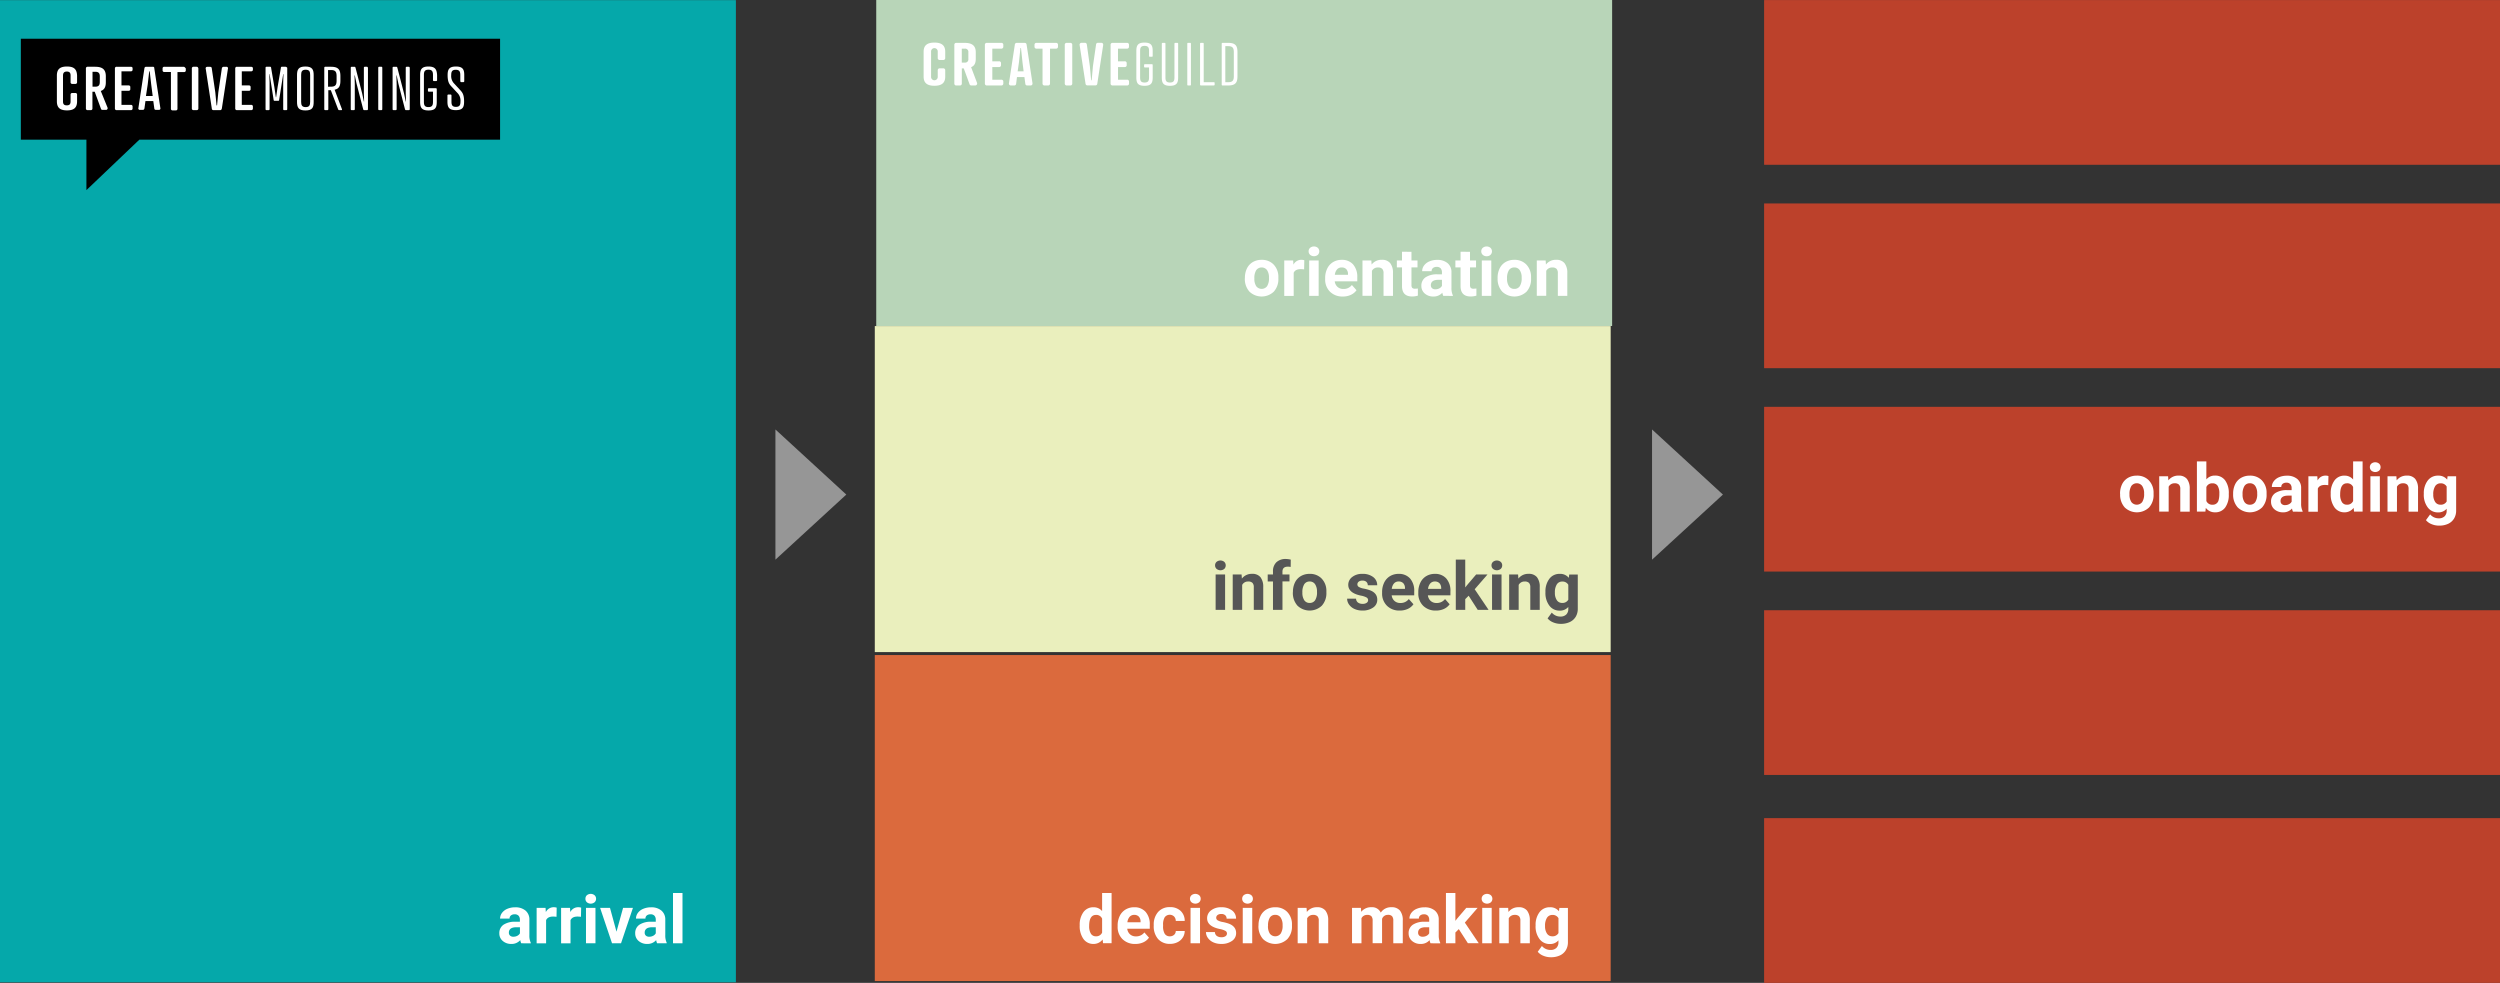 <svg id="overview" xmlns="http://www.w3.org/2000/svg" width="1089.375" height="428.281" viewBox="0 0 1089.375 428.281">
  <rect x="0" y="0" width="1089.375" height="428.281" fill="#333333" stroke="none"/>
  <g id="Layer_9" data-name="Layer 9">
    <rect id="Rectangle_145" data-name="Rectangle 145" width="320.663" height="142.056" transform="translate(381.82)" fill="#b8d5b8"/>
    <rect id="Rectangle_146" data-name="Rectangle 146" width="320.663" height="142.056" transform="translate(381.191 142.088)" fill="#eaefbd"/>
    <rect id="Rectangle_147" data-name="Rectangle 147" width="320.663" height="142.056" transform="translate(381.191 285.441)" fill="#db6a3d"/>
    <rect id="Rectangle_148" data-name="Rectangle 148" width="320.663" height="427.951" transform="translate(0 0.071)" fill="#05a8aa"/>
    <path id="Path_2649" data-name="Path 2649" d="M551.89,316.924,521,288.55v56.741Z" transform="translate(-183.112 -101.414)" fill="#969696"/>
    <path id="Path_2650" data-name="Path 2650" d="M1140.89,316.924,1110,288.55v56.741Z" transform="translate(-390.123 -101.414)" fill="#969696"/>
    <g id="Layer_10" data-name="Layer 10" transform="translate(9.08 16.888)">
      <path id="Path_2651" data-name="Path 2651" d="M14,26.04V70H42.575V91.99L65.656,70H222.829V26.04Z" transform="translate(-14 -26.04)"/>
      <path id="Path_2652" data-name="Path 2652" d="M42.617,44.69c-3.184,0-4.4,1.3-4.4,3.956V59.853c0,2.64,1.213,3.956,4.4,3.956s4.4-1.3,4.4-3.956V57a.694.694,0,0,0-.765-.772h-1.3a.694.694,0,0,0-.765.772v2.854c0,1.1-.331,1.758-1.654,1.758s-1.647-.649-1.647-1.758V48.646c0-1.1.441-1.758,1.647-1.758,1.3,0,1.654.649,1.654,1.758V51.5a.694.694,0,0,0,.765.772h1.3a.694.694,0,0,0,.765-.772V48.646C46.91,46.007,45.814,44.69,42.617,44.69Z" transform="translate(-22.512 -32.595)" fill="#fff"/>
      <path id="Path_2653" data-name="Path 2653" d="M64.2,55.4c1.654-.545,2.2-1.868,2.2-3.846V49.034c0-2.75-1.206-4.177-4.618-4.177H58.489a.694.694,0,0,0-.772.739V62.991a.694.694,0,0,0,.772.765h1.3a.694.694,0,0,0,.772-.765V55.733h.992l2.743,7.478c.11.331.331.441.772.441h1.427a.726.726,0,0,0,.649-.992Zm-.435-3.846c0,1.213-.441,1.978-1.874,1.978H60.6V47.05h1.3c1.433,0,1.874.772,1.874,1.985Z" transform="translate(-29.364 -32.652)" fill="#fff"/>
      <path id="Path_2654" data-name="Path 2654" d="M84.134,44.858H77.979a.694.694,0,0,0-.772.739V62.991a.694.694,0,0,0,.772.765h6.155a.694.694,0,0,0,.772-.765v-.772a.694.694,0,0,0-.772-.765H80.068V55.325h3.081a.694.694,0,0,0,.765-.772v-.8a.687.687,0,0,0-.765-.765H80.068V46.836h4.066a.694.694,0,0,0,.772-.772v-.772a.837.837,0,0,0-.772-.435Z" transform="translate(-36.214 -32.652)" fill="#fff"/>
      <path id="Path_2655" data-name="Path 2655" d="M99.222,44.856H96.368a.726.726,0,0,0-.772.649l-2.62,17.264a.649.649,0,0,0,.649.882h1.213c.435,0,.649-.22.765-.649l.441-3.191h3.418L99.9,63c0,.441.331.649.772.649h1.206a.649.649,0,0,0,.649-.882L99.89,45.511a.577.577,0,0,0-.668-.655ZM96.258,57.6l.772-5.052.649-5.714h.22l.649,5.714L99.2,57.6Z" transform="translate(-41.742 -32.65)" fill="#fff"/>
      <path id="Path_2656" data-name="Path 2656" d="M118.363,44.858h-8.353a.694.694,0,0,0-.772.739v.772a.694.694,0,0,0,.772.765h2.86V63.107a.687.687,0,0,0,.752.759h1.3a.687.687,0,0,0,.8-.759V47.16h2.86a.694.694,0,0,0,.772-.765v-.8C119.024,45.182,118.81,44.858,118.363,44.858Z" transform="translate(-47.471 -32.652)" fill="#fff"/>
      <path id="Path_2657" data-name="Path 2657" d="M130.986,44.856h-1.3a.694.694,0,0,0-.791.739V62.989a.694.694,0,0,0,.772.765h1.3a.694.694,0,0,0,.772-.765V45.6C131.648,45.18,131.427,44.856,130.986,44.856Z" transform="translate(-54.381 -32.651)" fill="#fff"/>
      <path id="Path_2658" data-name="Path 2658" d="M147.219,44.859h-1.206a.8.8,0,0,0-.772.649L143.7,55.975l-.551,5.714h-.221l-.551-5.714-1.537-10.441c0-.441-.331-.649-.765-.649h-1.213a.649.649,0,0,0-.649.876l2.64,17.258a.694.694,0,0,0,.759.739h2.854c.441,0,.649-.214.772-.765l2.64-17.258a.649.649,0,0,0-.662-.876Z" transform="translate(-57.643 -32.653)" fill="#fff"/>
      <path id="Path_2659" data-name="Path 2659" d="M164.974,44.858h-6.155a.694.694,0,0,0-.772.739V62.991a.694.694,0,0,0,.772.765h6.155a.694.694,0,0,0,.772-.765v-.772a.694.694,0,0,0-.772-.765h-4.066V55.325h3.074a.694.694,0,0,0,.772-.772v-.8a.694.694,0,0,0-.772-.765h-3.074V46.836h4.066a.694.694,0,0,0,.772-.772v-.772a1.025,1.025,0,0,0-.772-.435Z" transform="translate(-64.626 -32.652)" fill="#fff"/>
      <path id="Path_2660" data-name="Path 2660" d="M187.083,44.858h-1.537a.4.4,0,0,0-.441.435l-1.433,8.431-.649,4.4h-.11l-.649-4.4-1.427-8.431a.4.4,0,0,0-.441-.435H178.86a.4.4,0,0,0-.441.435V63.322a.4.4,0,0,0,.441.435h.876a.4.4,0,0,0,.441-.435V51.778l-.11-3.736h.11l1.758,11.213a.4.4,0,0,0,.441.435h1.537c.331,0,.441-.11.441-.435l1.758-11.213h.11l-.11,3.736V63.322a.4.4,0,0,0,.441.435h.882a.4.4,0,0,0,.435-.435V45.293C187.524,44.949,187.414,44.858,187.083,44.858Z" transform="translate(-71.786 -32.653)" fill="#fff"/>
      <path id="Path_2661" data-name="Path 2661" d="M203.2,44.69c-3.081,0-3.632,1.427-3.632,3.736V60.1c0,2.309.551,3.736,3.632,3.736s3.625-1.3,3.625-3.736V48.426C206.827,46.117,206.276,44.69,203.2,44.69Zm2.088,15.383c0,1.433-.331,2.309-1.946,2.309s-1.978-.876-1.978-2.309V48.4c0-1.433.324-2.309,1.978-2.309s1.946.876,1.946,2.309Z" transform="translate(-79.221 -32.595)" fill="#fff"/>
      <path id="Path_2662" data-name="Path 2662" d="M222.386,54.859c2.088-.441,2.523-1.868,2.523-4.066V49.035c0-2.64-.649-4.177-4.066-4.177h-2.529a.4.4,0,0,0-.435.435V63.323a.4.4,0,0,0,.435.435h.882a.4.4,0,0,0,.441-.435V55.08h1.1l3.191,8.353c.11.221.22.324.441.324h.986c.22,0,.331-.214.22-.435Zm-2.86-1.3V46.286h1.3c2.088,0,2.419.986,2.419,2.75v1.751c0,1.758-.331,2.743-2.419,2.743Z" transform="translate(-85.655 -32.653)" fill="#fff"/>
      <path id="Path_2663" data-name="Path 2663" d="M242.705,44.858h-.882a.4.4,0,0,0-.441.435h0V56.286l.11,3.736h-.11l-.765-3.625-2.86-11.1c-.11-.331-.22-.435-.441-.435H236.11a.4.4,0,0,0-.441.435V63.322a.4.4,0,0,0,.441.435h.882a.4.4,0,0,0,.435-.435V52.33l-.11-3.736h.11l.772,3.625,2.873,11.1c.11.331.214.435.435.435h1.213a.4.4,0,0,0,.441-.435V45.293C243.017,44.949,242.926,44.858,242.705,44.858Z" transform="translate(-91.907 -32.653)" fill="#fff"/>
      <path id="Path_2664" data-name="Path 2664" d="M255.462,44.858h-.882a.4.4,0,0,0-.441.435V63.322a.4.4,0,0,0,.441.435h.882a.4.4,0,0,0,.441-.435V45.293a.4.4,0,0,0-.441-.435Z" transform="translate(-98.399 -32.653)" fill="#fff"/>
      <path id="Path_2665" data-name="Path 2665" d="M270.718,44.858h-.772a.4.4,0,0,0-.435.435V56.286l.11,3.736h-.11L268.74,56.4l-2.873-11.1c-.11-.331-.214-.435-.435-.435H264.22a.4.4,0,0,0-.441.435V63.322a.4.4,0,0,0,.441.435h.882a.4.4,0,0,0,.441-.435V52.33l-.11-3.736h.11l.765,3.625,2.86,11.1c.11.331.22.435.441.435h1.206a.4.4,0,0,0,.441-.435V45.293C271.159,44.949,271.055,44.858,270.718,44.858Z" transform="translate(-101.787 -32.653)" fill="#fff"/>
      <path id="Path_2666" data-name="Path 2666" d="M285.905,44.69c-3.081,0-3.625,1.427-3.625,3.736V60.1c0,2.309.545,3.736,3.625,3.736s3.625-1.3,3.625-3.736V54.58a.4.4,0,0,0-.441-.441h-2.964a.4.4,0,0,0-.441.441v.649a.4.4,0,0,0,.441.435h1.758v4.4c0,1.433-.331,2.309-1.978,2.309s-1.978-.876-1.978-2.309V48.387c0-1.433.331-2.309,1.978-2.309s1.978.876,1.978,2.309v2.2a.4.4,0,0,0,.441.441h.908a.4.4,0,0,0,.441-.441v-2.16C289.531,46.117,288.979,44.69,285.905,44.69Z" transform="translate(-108.29 -32.595)" fill="#fff"/>
      <path id="Path_2667" data-name="Path 2667" d="M306.641,51.5h.882a.4.4,0,0,0,.435-.435v-2.64c0-2.309-.545-3.736-3.625-3.736s-3.625,1.427-3.625,3.736c0,2.854.649,3.846,1.537,4.832l2.64,2.86a4.733,4.733,0,0,1,1.427,3.846c0,1.433-.331,2.309-1.978,2.309s-1.946-.876-1.946-2.309V57.33a.4.4,0,0,0-.441-.441h-.876a.4.4,0,0,0-.441.441v2.633c0,2.309.551,3.736,3.625,3.736s3.632-1.3,3.632-3.736c0-2.854-.649-3.846-1.544-4.832l-2.633-2.86a4.718,4.718,0,0,1-1.433-3.846c0-1.433.331-2.309,1.978-2.309s1.978.876,1.978,2.309v2.64C306.31,51.376,306.42,51.5,306.641,51.5Z" transform="translate(-114.739 -32.595)" fill="#fff"/>
      <path id="Path_2668" data-name="Path 2668" d="M629.99,35.3a.824.824,0,0,1-.9.9H627.63a.824.824,0,0,1-.9-.9V32.586a1.454,1.454,0,1,0-2.9,0V43.455a1.455,1.455,0,1,0,2.9,0V40.712a.8.8,0,0,1,.9-.869H629.1a.8.8,0,0,1,.895.869v2.743c0,2.672-1.485,3.976-4.715,3.976s-4.7-1.3-4.7-3.976V32.586c0-2.665,1.459-3.976,4.7-3.976s4.715,1.3,4.715,3.976Z" transform="translate(-227.19 -26.943)" fill="#fff"/>
      <path id="Path_2669" data-name="Path 2669" d="M648.527,39.4l2.536,6.719a.863.863,0,0,1-.8,1.252H648.7a.824.824,0,0,1-.869-.584l-2.516-6.874h-.843v6.563a.817.817,0,0,1-.895.895h-1.466a.817.817,0,0,1-.895-.895V29.683a.8.8,0,0,1,.895-.876h3.645c3.308,0,4.793,1.336,4.793,4.079V35.8C650.55,37.627,649.96,38.833,648.527,39.4Zm-2.769-2a1.4,1.4,0,0,0,1.563-1.6V32.886a1.394,1.394,0,0,0-1.563-1.563h-1.3V37.4Z" transform="translate(-234.442 -27.011)" fill="#fff"/>
      <path id="Path_2670" data-name="Path 2670" d="M668.865,28.807a.8.8,0,0,1,.9.876v.739a.824.824,0,0,1-.9.9h-3.891v5.513h2.893a.8.8,0,0,1,.9.869v.746a.824.824,0,0,1-.9.895h-2.892v5.513h3.891a.8.8,0,0,1,.9.869v.746a.817.817,0,0,1-.895.895h-6.232a.817.817,0,0,1-.9-.895V29.683a.8.8,0,0,1,.9-.876Z" transform="translate(-241.654 -27.011)" fill="#fff"/>
      <path id="Path_2671" data-name="Path 2671" d="M685.023,46.578l-.389-2.873h-3.243l-.357,2.873a.83.83,0,0,1-.9.791h-1.381a.824.824,0,0,1-.843-1.077l2.536-16.635a.837.837,0,0,1,.921-.85H684.7c.512,0,.824.233.9.85l2.536,16.635c.1.649-.208,1.077-.843,1.077H685.9a.8.8,0,0,1-.882-.791Zm-3.333-5.383h2.594l-.493-3.95-.649-6.207h-.233l-.649,6.207Z" transform="translate(-247.324 -27.011)" fill="#fff"/>
      <path id="Path_2672" data-name="Path 2672" d="M701.839,31.323v15.15a.817.817,0,0,1-.9.895h-1.466a.817.817,0,0,1-.895-.895V31.323h-2.594a.83.83,0,0,1-.9-.9v-.739a.8.8,0,0,1,.9-.876h8.431a.8.8,0,0,1,.9.876v.739a.83.83,0,0,1-.9.9Z" transform="translate(-253.375 -27.01)" fill="#fff"/>
      <path id="Path_2673" data-name="Path 2673" d="M718.674,46.473a.817.817,0,0,1-.9.895h-1.459a.824.824,0,0,1-.9-.895V29.682a.8.8,0,0,1,.9-.876h1.459a.8.8,0,0,1,.9.876Z" transform="translate(-260.521 -27.01)" fill="#fff"/>
      <path id="Path_2674" data-name="Path 2674" d="M728.533,29.565l1.3,9.307.564,6.226h.233l.564-6.226,1.343-9.307a.791.791,0,0,1,.869-.8h1.381c.649,0,.953.435.85,1.077L733.1,46.486c-.078.616-.389.843-.9.843h-3.333a.837.837,0,0,1-.921-.843L725.4,29.844a.837.837,0,0,1,.85-1.077h1.381a.817.817,0,0,1,.9.8Z" transform="translate(-264.018 -26.997)" fill="#fff"/>
      <path id="Path_2675" data-name="Path 2675" d="M753.316,28.807a.8.8,0,0,1,.895.876v.739a.824.824,0,0,1-.895.9h-3.891v5.513h2.9a.8.8,0,0,1,.895.869v.746a.817.817,0,0,1-.895.895h-2.88v5.513h3.891a.8.8,0,0,1,.9.869v.746a.817.817,0,0,1-.9.895H747.1a.817.817,0,0,1-.9-.895V29.683a.8.8,0,0,1,.9-.876Z" transform="translate(-271.342 -27.011)" fill="#fff"/>
      <path id="Path_2676" data-name="Path 2676" d="M770.238,38.02a.344.344,0,0,1,.389.389v5.37c0,2.335-.564,3.664-3.567,3.664s-3.56-1.342-3.56-3.664v-11.5c0-2.309.564-3.671,3.56-3.671s3.567,1.362,3.567,3.671v2.127a.344.344,0,0,1-.389.383h-.817a.337.337,0,0,1-.383-.383V32.281c0-1.414-.311-2.231-1.946-2.231s-1.946.817-1.946,2.231v11.5c0,1.407.3,2.231,1.946,2.231s1.946-.824,1.946-2.231V39.46h-1.77a.344.344,0,0,1-.389-.389v-.649a.344.344,0,0,1,.389-.389Z" transform="translate(-277.421 -26.943)" fill="#fff"/>
      <path id="Path_2677" data-name="Path 2677" d="M780.607,29.191a.344.344,0,0,1,.389-.383h.817a.337.337,0,0,1,.383.383V43.848c0,1.407.311,2.231,1.978,2.231s1.946-.824,1.946-2.231V29.191a.344.344,0,0,1,.389-.383h.837a.337.337,0,0,1,.383.383V43.848c0,2.335-.564,3.664-3.56,3.664s-3.567-1.33-3.567-3.664Z" transform="translate(-283.431 -27.012)" fill="#fff"/>
      <path id="Path_2678" data-name="Path 2678" d="M799.317,46.987a.337.337,0,0,1-.383.383h-.824a.337.337,0,0,1-.383-.383v-17.8a.337.337,0,0,1,.383-.383h.824a.337.337,0,0,1,.383.383Z" transform="translate(-289.45 -27.012)" fill="#fff"/>
      <path id="Path_2679" data-name="Path 2679" d="M807.9,45.936h4.384a.337.337,0,0,1,.383.383v.649a.337.337,0,0,1-.383.383h-5.59a.337.337,0,0,1-.383-.383V29.191a.337.337,0,0,1,.383-.383h.824a.337.337,0,0,1,.383.383Z" transform="translate(-292.465 -27.012)" fill="#fff"/>
      <path id="Path_2680" data-name="Path 2680" d="M821.241,47.369a.337.337,0,0,1-.383-.383v-17.8a.337.337,0,0,1,.383-.383h2.49c3.385,0,3.995,1.537,3.995,4.131V43.245c0,2.594-.61,4.125-3.995,4.125Zm2.49-1.433c2.049,0,2.406-.973,2.406-2.691V32.939c0-1.693-.357-2.7-2.406-2.7h-1.3V45.936Z" transform="translate(-297.579 -27.012)" fill="#fff"/>
    </g>
  </g>
  <g id="Layer_8" data-name="Layer 8" transform="translate(217.573 0.026)">
    <path id="Path_2681" data-name="Path 2681" d="M345.04,625.293a4.4,4.4,0,0,1-.415-1.381,4.974,4.974,0,0,1-3.891,1.667,5.467,5.467,0,0,1-3.755-1.3,4.228,4.228,0,0,1-1.492-3.307,4.358,4.358,0,0,1,1.822-3.762,8.915,8.915,0,0,1,5.247-1.3h1.894v-.882a2.555,2.555,0,0,0-.545-1.712,2.153,2.153,0,0,0-1.732-.648,2.471,2.471,0,0,0-1.634.5,1.712,1.712,0,0,0-.59,1.368h-4.131a4.125,4.125,0,0,1,.83-2.477,5.5,5.5,0,0,1,2.335-1.79,8.483,8.483,0,0,1,3.392-.648,6.751,6.751,0,0,1,4.54,1.433,5.006,5.006,0,0,1,1.673,4.027v6.68a7.381,7.381,0,0,0,.61,3.321v.24Zm-3.385-2.86a3.541,3.541,0,0,0,1.686-.409,2.672,2.672,0,0,0,1.135-1.09V618.3h-1.537q-3.094,0-3.288,2.14v.24a1.647,1.647,0,0,0,.545,1.3A2.115,2.115,0,0,0,341.655,622.433Z" transform="translate(-335.482 -214.283)" fill="#fff"/>
    <path id="Path_2682" data-name="Path 2682" d="M369.224,613.737a11.879,11.879,0,0,0-1.479-.11c-1.556,0-2.594.525-3.061,1.583v10.085H360.56V609.845h3.891l.117,1.835A3.813,3.813,0,0,1,368,609.56a4.3,4.3,0,0,1,1.3.188Z" transform="translate(-344.296 -214.263)" fill="#fff"/>
    <path id="Path_2683" data-name="Path 2683" d="M385.651,613.737a12.055,12.055,0,0,0-1.485-.11q-2.335,0-3.061,1.582v10.085H377V609.845h3.891l.11,1.835a3.82,3.82,0,0,1,3.437-2.121,4.355,4.355,0,0,1,1.3.188Z" transform="translate(-350.074 -214.263)" fill="#fff"/>
    <path id="Path_2684" data-name="Path 2684" d="M393.349,602.717a2.03,2.03,0,0,1,.616-1.524,2.659,2.659,0,0,1,3.372,0,1.991,1.991,0,0,1,.649,1.524,2.037,2.037,0,0,1-.649,1.537,2.646,2.646,0,0,1-3.346,0A2.01,2.01,0,0,1,393.349,602.717Zm4.371,19.4h-4.131V606.693h4.131Z" transform="translate(-355.82 -211.111)" fill="#fff"/>
    <path id="Path_2685" data-name="Path 2685" d="M410.35,620.377,413.217,610h4.3l-5.188,15.416H408.4L403.21,610h4.306Z" transform="translate(-359.286 -214.418)" fill="#fff"/>
    <path id="Path_2686" data-name="Path 2686" d="M436.333,625.293a4.584,4.584,0,0,1-.409-1.381,4.974,4.974,0,0,1-3.891,1.667,5.467,5.467,0,0,1-3.755-1.3,4.229,4.229,0,0,1-1.492-3.307,4.352,4.352,0,0,1,1.816-3.762,8.95,8.95,0,0,1,5.253-1.3h1.894v-.882a2.555,2.555,0,0,0-.545-1.712,2.166,2.166,0,0,0-1.732-.648,2.471,2.471,0,0,0-1.634.5,1.693,1.693,0,0,0-.59,1.368h-4.118a4.118,4.118,0,0,1,.824-2.477,5.48,5.48,0,0,1,2.341-1.79,8.431,8.431,0,0,1,3.392-.648,6.738,6.738,0,0,1,4.54,1.433,5.007,5.007,0,0,1,1.667,3.995v6.68a7.367,7.367,0,0,0,.616,3.32v.24Zm-3.4-2.86a3.516,3.516,0,0,0,1.68-.409,2.692,2.692,0,0,0,1.141-1.09V618.3h-1.537q-3.094,0-3.295,2.14v.24a1.647,1.647,0,0,0,.545,1.3A2.1,2.1,0,0,0,432.929,622.433Z" transform="translate(-367.57 -214.282)" fill="#fff"/>
    <path id="Path_2687" data-name="Path 2687" d="M456.321,621.914H452.19V600h4.131Z" transform="translate(-376.5 -210.903)" fill="#fff"/>
    <path id="Path_2688" data-name="Path 2688" d="M836.436,182.431a9.144,9.144,0,0,1,.882-4.092,6.486,6.486,0,0,1,2.542-2.776,7.439,7.439,0,0,1,3.859-.986,7.017,7.017,0,0,1,5.091,1.907,7.691,7.691,0,0,1,2.205,5.188v1.057a8.081,8.081,0,0,1-1.978,5.694,7.685,7.685,0,0,1-10.636,0,8.232,8.232,0,0,1-1.991-5.837Zm4.118.292a5.837,5.837,0,0,0,.824,3.359,2.977,2.977,0,0,0,4.708,0,6.319,6.319,0,0,0,.837-3.671,5.713,5.713,0,0,0-.837-3.34,2.938,2.938,0,0,0-4.708,0A6.486,6.486,0,0,0,840.554,182.723Z" transform="translate(-511.539 -61.381)" fill="#fff"/>
    <path id="Path_2689" data-name="Path 2689" d="M871.544,178.736a11.876,11.876,0,0,0-1.479-.11c-1.563,0-2.594.525-3.068,1.582v10.085H862.88V174.845h3.891l.117,1.835a3.813,3.813,0,0,1,3.431-2.121,4.3,4.3,0,0,1,1.3.188Z" transform="translate(-520.843 -61.377)" fill="#fff"/>
    <path id="Path_2690" data-name="Path 2690" d="M879.25,167.717a2.01,2.01,0,0,1,.649-1.524,2.659,2.659,0,0,1,3.372,0,2.179,2.179,0,0,1,0,3.061,2.646,2.646,0,0,1-3.346,0,2.037,2.037,0,0,1-.675-1.537Zm4.378,19.4H879.5V171.693h4.131Z" transform="translate(-526.596 -58.225)" fill="#fff"/>
    <path id="Path_2691" data-name="Path 2691" d="M898.019,190.562a7.575,7.575,0,0,1-5.519-2.075,7.4,7.4,0,0,1-2.134-5.545v-.4a9.228,9.228,0,0,1,.9-4.151,6.6,6.6,0,0,1,2.542-2.821,7.134,7.134,0,0,1,3.755-.992,6.407,6.407,0,0,1,4.981,2,8.173,8.173,0,0,1,1.816,5.655v1.7h-9.819a3.807,3.807,0,0,0,1.206,2.426,3.658,3.658,0,0,0,2.542.908,4.429,4.429,0,0,0,3.716-1.725l2.023,2.27a6.147,6.147,0,0,1-2.5,2.043,8.191,8.191,0,0,1-3.509.713Zm-.467-12.666a2.594,2.594,0,0,0-1.991.83,4.255,4.255,0,0,0-.973,2.374h5.727v-.324a3.068,3.068,0,0,0-.739-2.127A2.678,2.678,0,0,0,897.552,177.9Z" transform="translate(-530.5 -61.38)" fill="#fff"/>
    <path id="Path_2692" data-name="Path 2692" d="M919.305,174.844l.123,1.783a5.383,5.383,0,0,1,4.436-2.069,4.462,4.462,0,0,1,3.645,1.44,6.741,6.741,0,0,1,1.226,4.3v9.962h-4.118V180.4a2.639,2.639,0,0,0-.571-1.9,2.536,2.536,0,0,0-1.894-.6,2.834,2.834,0,0,0-2.594,1.485v10.869H915.44V174.844Z" transform="translate(-539.315 -61.375)" fill="#fff"/>
    <path id="Path_2693" data-name="Path 2693" d="M944.909,169.163v3.781h2.633v3.022h-2.633v7.692a1.861,1.861,0,0,0,.324,1.226,1.653,1.653,0,0,0,1.258.37,6.68,6.68,0,0,0,1.206-.1v3.119a8.43,8.43,0,0,1-2.49.37c-2.886,0-4.365-1.459-4.417-4.371v-8.295h-2.25v-3.035h2.244V169.15Z" transform="translate(-547.434 -59.476)" fill="#fff"/>
    <path id="Path_2694" data-name="Path 2694" d="M964.56,190.293a4.4,4.4,0,0,1-.415-1.381,4.974,4.974,0,0,1-3.891,1.667,5.467,5.467,0,0,1-3.755-1.3,4.229,4.229,0,0,1-1.492-3.308,4.358,4.358,0,0,1,1.822-3.762,8.915,8.915,0,0,1,5.247-1.3h1.9v-.882a2.594,2.594,0,0,0-.551-1.712,2.153,2.153,0,0,0-1.732-.649,2.471,2.471,0,0,0-1.634.5,1.712,1.712,0,0,0-.59,1.368h-4.118a4.125,4.125,0,0,1,.83-2.477,5.5,5.5,0,0,1,2.335-1.79,8.483,8.483,0,0,1,3.392-.649,6.751,6.751,0,0,1,4.54,1.433,5.007,5.007,0,0,1,1.673,4.027v6.68a7.379,7.379,0,0,0,.609,3.321v.24Zm-3.411-2.86a3.541,3.541,0,0,0,1.686-.409,2.73,2.73,0,0,0,1.141-1.09V183.3h-1.544q-3.093,0-3.288,2.14v.24a1.647,1.647,0,0,0,.545,1.3,2.114,2.114,0,0,0,1.459.46Z" transform="translate(-553.22 -61.396)" fill="#fff"/>
    <path id="Path_2695" data-name="Path 2695" d="M984.239,169.163v3.781h2.633v3.022h-2.633v7.692a1.861,1.861,0,0,0,.324,1.226,1.654,1.654,0,0,0,1.258.37,6.681,6.681,0,0,0,1.206-.1v3.119a8.431,8.431,0,0,1-2.49.37q-4.326,0-4.417-4.371v-8.295h-2.25v-3.035h2.25V169.15Z" transform="translate(-561.257 -59.476)" fill="#fff"/>
    <path id="Path_2696" data-name="Path 2696" d="M995.25,167.717a2.03,2.03,0,0,1,.648-1.524,2.659,2.659,0,0,1,3.372,0,2.13,2.13,0,0,1,0,3.061,2.321,2.321,0,0,1-1.673.6,2.348,2.348,0,0,1-1.68-.6,2.03,2.03,0,0,1-.668-1.537Zm4.371,19.4H995.49V171.693h4.138Z" transform="translate(-567.365 -58.225)" fill="#fff"/>
    <path id="Path_2697" data-name="Path 2697" d="M1006.229,182.431a9.146,9.146,0,0,1,.889-4.092,6.394,6.394,0,0,1,2.542-2.776,7.419,7.419,0,0,1,3.852-.986,7.037,7.037,0,0,1,5.1,1.907,7.685,7.685,0,0,1,2.2,5.188v1.057a8.055,8.055,0,0,1-1.946,5.694,7.685,7.685,0,0,1-10.636,0,8.232,8.232,0,0,1-1.991-5.837Zm4.118.292a5.759,5.759,0,0,0,.83,3.359,2.711,2.711,0,0,0,2.361,1.161,2.743,2.743,0,0,0,2.341-1.148,6.319,6.319,0,0,0,.837-3.671,5.714,5.714,0,0,0-.837-3.34,2.737,2.737,0,0,0-2.367-1.187,2.7,2.7,0,0,0-2.335,1.174,6.44,6.44,0,0,0-.83,3.651Z" transform="translate(-571.224 -61.381)" fill="#fff"/>
    <path id="Path_2698" data-name="Path 2698" d="M1036.419,174.844l.13,1.783a5.376,5.376,0,0,1,4.429-2.069,4.482,4.482,0,0,1,3.651,1.44,6.689,6.689,0,0,1,1.226,4.3v9.962h-4.118V180.4a2.672,2.672,0,0,0-.571-1.9,2.549,2.549,0,0,0-1.894-.6,2.854,2.854,0,0,0-2.594,1.485v10.87h-4.118V174.844Z" transform="translate(-580.479 -61.375)" fill="#fff"/>
    <path id="Path_2699" data-name="Path 2699" d="M816.4,378.717a2,2,0,0,1,.649-1.524,2.659,2.659,0,0,1,3.372,0,2.186,2.186,0,0,1,0,3.061,2.653,2.653,0,0,1-3.353,0,2.03,2.03,0,0,1-.668-1.537Zm4.371,19.4H816.64V382.693h4.131Z" transform="translate(-504.506 -132.383)" fill="#565656"/>
    <path id="Path_2700" data-name="Path 2700" d="M832.119,385.844l.13,1.783a5.383,5.383,0,0,1,4.436-2.069,4.462,4.462,0,0,1,3.645,1.44,6.741,6.741,0,0,1,1.226,4.3v9.962h-4.118V391.4a2.639,2.639,0,0,0-.571-1.9,2.536,2.536,0,0,0-1.894-.6,2.834,2.834,0,0,0-2.594,1.485v10.869H828.26V385.844Z" transform="translate(-508.675 -135.534)" fill="#565656"/>
    <path id="Path_2701" data-name="Path 2701" d="M854.066,397.761V385.367h-2.3v-3.035h2.3v-1.3a5.318,5.318,0,0,1,1.485-4.027,5.792,5.792,0,0,1,4.17-1.433,9.732,9.732,0,0,1,2.095.285l-.039,3.191a5.391,5.391,0,0,0-1.258-.123q-2.328,0-2.322,2.179v1.226h3.061v3.022H858.2v12.394Z" transform="translate(-516.938 -132.023)" fill="#565656"/>
    <path id="Path_2702" data-name="Path 2702" d="M868.7,393.431a9.237,9.237,0,0,1,.882-4.092,6.447,6.447,0,0,1,2.549-2.776,7.4,7.4,0,0,1,3.852-.986,7,7,0,0,1,5.091,1.907,7.659,7.659,0,0,1,2.205,5.188v1.057a8.055,8.055,0,0,1-1.978,5.694,7.685,7.685,0,0,1-10.636,0,8.232,8.232,0,0,1-1.991-5.837Zm4.118.292a5.76,5.76,0,0,0,.83,3.359,2.711,2.711,0,0,0,2.361,1.161,2.743,2.743,0,0,0,2.341-1.148,6.319,6.319,0,0,0,.837-3.671,5.712,5.712,0,0,0-.837-3.34,2.737,2.737,0,0,0-2.367-1.187,2.7,2.7,0,0,0-2.335,1.174,6.439,6.439,0,0,0-.83,3.651Z" transform="translate(-522.877 -135.54)" fill="#565656"/>
    <path id="Path_2703" data-name="Path 2703" d="M914.271,397.015a1.33,1.33,0,0,0-.752-1.187,8.382,8.382,0,0,0-2.4-.778q-5.5-1.148-5.5-4.676a4.222,4.222,0,0,1,1.706-3.424,6.868,6.868,0,0,1,4.449-1.375,7.393,7.393,0,0,1,4.7,1.381,4.365,4.365,0,0,1,1.764,3.593h-4.112a2,2,0,0,0-.571-1.459,2.406,2.406,0,0,0-1.783-.577,2.465,2.465,0,0,0-1.608.467,1.479,1.479,0,0,0-.571,1.2,1.3,1.3,0,0,0,.648,1.1,6.59,6.59,0,0,0,2.186.726,17.84,17.84,0,0,1,2.594.694q3.243,1.2,3.243,4.144a4.014,4.014,0,0,1-1.809,3.411,7.782,7.782,0,0,1-4.676,1.3,8.133,8.133,0,0,1-3.437-.687,5.766,5.766,0,0,1-2.361-1.9,4.378,4.378,0,0,1-.856-2.594h3.891a2.153,2.153,0,0,0,.817,1.68,3.242,3.242,0,0,0,2.023.584,2.977,2.977,0,0,0,1.783-.448A1.394,1.394,0,0,0,914.271,397.015Z" transform="translate(-535.688 -135.538)" fill="#565656"/>
    <path id="Path_2704" data-name="Path 2704" d="M936.279,401.562a7.575,7.575,0,0,1-5.519-2.075,7.4,7.4,0,0,1-2.134-5.545v-.4a9.228,9.228,0,0,1,.9-4.151,6.6,6.6,0,0,1,2.542-2.821,7.134,7.134,0,0,1,3.755-.992,6.407,6.407,0,0,1,4.981,2,8.063,8.063,0,0,1,1.816,5.655v1.7H932.8a3.807,3.807,0,0,0,1.206,2.425,3.658,3.658,0,0,0,2.542.908,4.43,4.43,0,0,0,3.716-1.725l2.023,2.27a6.147,6.147,0,0,1-2.5,2.043A8.192,8.192,0,0,1,936.279,401.562Zm-.467-12.666a2.594,2.594,0,0,0-1.991.83,4.255,4.255,0,0,0-.973,2.374h5.746v-.324a3.068,3.068,0,0,0-.739-2.127,2.679,2.679,0,0,0-2.043-.752Z" transform="translate(-543.947 -135.538)" fill="#565656"/>
    <path id="Path_2705" data-name="Path 2705" d="M960.6,401.562a7.588,7.588,0,0,1-5.519-2.075,7.4,7.4,0,0,1-2.127-5.545v-.4a9.314,9.314,0,0,1,.9-4.151,6.6,6.6,0,0,1,2.542-2.821,7.135,7.135,0,0,1,3.755-.992,6.408,6.408,0,0,1,4.981,2,8.032,8.032,0,0,1,1.816,5.655v1.7h-9.819a3.892,3.892,0,0,0,1.206,2.426,3.658,3.658,0,0,0,2.542.908,4.436,4.436,0,0,0,3.723-1.725l2,2.283a6.168,6.168,0,0,1-2.51,2.043A8.192,8.192,0,0,1,960.6,401.562Zm-.486-12.666a2.594,2.594,0,0,0-1.946.843,4.3,4.3,0,0,0-.973,2.374h5.727v-.324a3.068,3.068,0,0,0-.739-2.127A2.659,2.659,0,0,0,960.115,388.9Z" transform="translate(-552.498 -135.538)" fill="#565656"/>
    <path id="Path_2706" data-name="Path 2706" d="M983.737,391.734l-1.479,1.479v4.7H978.14V376h4.118v12.128l.8-1.025L987,382.485h4.948l-5.571,6.427,6.051,8.989H987.7Z" transform="translate(-561.352 -132.176)" fill="#565656"/>
    <path id="Path_2707" data-name="Path 2707" d="M1002.13,378.718a2.011,2.011,0,0,1,.649-1.524,2.653,2.653,0,0,1,3.366,0,1.991,1.991,0,0,1,.648,1.524,2.037,2.037,0,0,1-.649,1.537,2.646,2.646,0,0,1-3.346,0,2.036,2.036,0,0,1-.668-1.537Zm4.378,19.4h-4.138V382.693h4.138Z" transform="translate(-569.783 -132.384)" fill="#565656"/>
    <path id="Path_2708" data-name="Path 2708" d="M1017.891,385.844l.13,1.784a5.37,5.37,0,0,1,4.429-2.069A4.482,4.482,0,0,1,1026.1,387a6.688,6.688,0,0,1,1.226,4.3v9.961h-4.118V391.4a2.672,2.672,0,0,0-.571-1.9,2.556,2.556,0,0,0-1.9-.6,2.847,2.847,0,0,0-2.594,1.485v10.869H1014V385.844Z" transform="translate(-573.956 -135.534)" fill="#565656"/>
    <path id="Path_2709" data-name="Path 2709" d="M1038.37,393.456a9.022,9.022,0,0,1,1.693-5.714,5.454,5.454,0,0,1,4.54-2.166,4.793,4.793,0,0,1,3.95,1.738l.169-1.453h3.735v14.916a6.628,6.628,0,0,1-.921,3.522,5.954,5.954,0,0,1-2.594,2.283,9.138,9.138,0,0,1-3.891.778,8.43,8.43,0,0,1-3.307-.649,5.915,5.915,0,0,1-2.439-1.745l1.829-2.51a4.825,4.825,0,0,0,3.729,1.725,3.541,3.541,0,0,0,2.555-.876,3.307,3.307,0,0,0,.908-2.49v-.824a4.747,4.747,0,0,1-3.749,1.608,5.454,5.454,0,0,1-4.494-2.173,9.04,9.04,0,0,1-1.719-5.766Zm4.118.3a5.669,5.669,0,0,0,.843,3.295,2.685,2.685,0,0,0,2.309,1.187,2.847,2.847,0,0,0,2.692-1.414v-6.485a2.86,2.86,0,0,0-2.666-1.414,2.7,2.7,0,0,0-2.328,1.213A6.355,6.355,0,0,0,1042.489,393.761Z" transform="translate(-582.515 -135.539)" fill="#565656"/>
    <path id="Path_2710" data-name="Path 2710" d="M725.45,614.093a9.269,9.269,0,0,1,1.615-5.74,5.26,5.26,0,0,1,4.43-2.14,4.715,4.715,0,0,1,3.716,1.68V600h4.131v21.888h-3.716l-.2-1.634a4.858,4.858,0,0,1-3.963,1.946,5.227,5.227,0,0,1-4.365-2.14A9.609,9.609,0,0,1,725.45,614.093Zm4.118.3a6.134,6.134,0,0,0,.752,3.327,2.464,2.464,0,0,0,2.2,1.154,2.756,2.756,0,0,0,2.691-1.608v-6.1a2.717,2.717,0,0,0-2.665-1.615Q729.568,609.559,729.568,614.4Z" transform="translate(-472.541 -210.903)" fill="#fff"/>
    <path id="Path_2711" data-name="Path 2711" d="M758.588,625.562a7.594,7.594,0,0,1-5.526-2.075,7.4,7.4,0,0,1-2.127-5.545v-.4a9.314,9.314,0,0,1,.9-4.151,6.609,6.609,0,0,1,2.549-2.821,7.135,7.135,0,0,1,3.749-.992,6.388,6.388,0,0,1,4.981,2,8.144,8.144,0,0,1,1.822,5.655v1.7h-9.819a3.833,3.833,0,0,0,1.2,2.426,3.671,3.671,0,0,0,2.549.908,4.436,4.436,0,0,0,3.716-1.725l2.017,2.283a6.124,6.124,0,0,1-2.51,2.043A8.14,8.14,0,0,1,758.588,625.562Zm-.48-12.666a2.594,2.594,0,0,0-1.946.843,4.254,4.254,0,0,0-.979,2.374h5.733v-.324a3.041,3.041,0,0,0-.746-2.127,2.659,2.659,0,0,0-2.062-.765Z" transform="translate(-481.495 -214.266)" fill="#fff"/>
    <path id="Path_2712" data-name="Path 2712" d="M782.195,622.21a2.7,2.7,0,0,0,1.848-.649,2.192,2.192,0,0,0,.746-1.667h3.891a5.19,5.19,0,0,1-.856,2.867,5.637,5.637,0,0,1-2.3,2.023,7.193,7.193,0,0,1-3.243.72,6.712,6.712,0,0,1-5.188-2.1,8.369,8.369,0,0,1-1.907-5.837v-.272a8.23,8.23,0,0,1,1.894-5.688,6.622,6.622,0,0,1,5.188-2.121,6.486,6.486,0,0,1,4.637,1.647,5.838,5.838,0,0,1,1.777,4.378h-3.891a2.808,2.808,0,0,0-.746-1.946,2.75,2.75,0,0,0-4.053.3,6.1,6.1,0,0,0-.733,3.4v.428a6.164,6.164,0,0,0,.726,3.424A2.51,2.51,0,0,0,782.195,622.21Z" transform="translate(-490.017 -214.234)" fill="#fff"/>
    <path id="Path_2713" data-name="Path 2713" d="M799.54,602.718a2.01,2.01,0,0,1,.649-1.524,2.652,2.652,0,0,1,3.366,0,1.991,1.991,0,0,1,.649,1.524,2.036,2.036,0,0,1-.649,1.537,2.646,2.646,0,0,1-3.346,0,2.037,2.037,0,0,1-.668-1.537Zm4.378,19.4h-4.131V606.693h4.131Z" transform="translate(-498.581 -211.111)" fill="#fff"/>
    <path id="Path_2714" data-name="Path 2714" d="M819.431,621.015a1.3,1.3,0,0,0-.746-1.187,8.381,8.381,0,0,0-2.4-.778q-5.506-1.148-5.5-4.676a4.235,4.235,0,0,1,1.7-3.424,6.887,6.887,0,0,1,4.455-1.375,7.393,7.393,0,0,1,4.7,1.381,4.358,4.358,0,0,1,1.758,3.593h-4.118a1.946,1.946,0,0,0-.571-1.459,2.381,2.381,0,0,0-1.777-.577,2.5,2.5,0,0,0-1.615.467,1.5,1.5,0,0,0-.571,1.2,1.3,1.3,0,0,0,.649,1.1,6.643,6.643,0,0,0,2.192.726,18.09,18.09,0,0,1,2.594.694q3.243,1.193,3.243,4.144a4.015,4.015,0,0,1-1.809,3.411,7.822,7.822,0,0,1-4.676,1.3,8.184,8.184,0,0,1-3.444-.687,5.784,5.784,0,0,1-2.354-1.9,4.377,4.377,0,0,1-.856-2.594h3.891a2.146,2.146,0,0,0,.811,1.68,3.243,3.243,0,0,0,2.023.584,2.983,2.983,0,0,0,1.79-.448A1.4,1.4,0,0,0,819.431,621.015Z" transform="translate(-502.356 -214.265)" fill="#fff"/>
    <path id="Path_2715" data-name="Path 2715" d="M834.61,602.718a2.01,2.01,0,0,1,.649-1.524,2.652,2.652,0,0,1,3.366,0,1.991,1.991,0,0,1,.649,1.524,2.036,2.036,0,0,1-.649,1.537,2.646,2.646,0,0,1-3.346,0,2.037,2.037,0,0,1-.668-1.537Zm4.378,19.4h-4.125V606.693H839Z" transform="translate(-510.906 -211.111)" fill="#fff"/>
    <path id="Path_2716" data-name="Path 2716" d="M845.582,617.431a9.145,9.145,0,0,1,.882-4.092,6.433,6.433,0,0,1,2.542-2.776,7.432,7.432,0,0,1,3.852-.986,7.036,7.036,0,0,1,5.1,1.907,7.659,7.659,0,0,1,2.2,5.188v1.057a8.055,8.055,0,0,1-1.985,5.694,7.685,7.685,0,0,1-10.636,0,8.249,8.249,0,0,1-1.984-5.837Zm4.118.292a5.759,5.759,0,0,0,.824,3.359,2.97,2.97,0,0,0,4.7,0,6.215,6.215,0,0,0,.843-3.671,5.662,5.662,0,0,0-.843-3.34,2.73,2.73,0,0,0-2.367-1.187,2.7,2.7,0,0,0-2.335,1.174,6.543,6.543,0,0,0-.791,3.664Z" transform="translate(-514.752 -214.267)" fill="#fff"/>
    <path id="Path_2717" data-name="Path 2717" d="M875.772,609.844l.13,1.783a5.383,5.383,0,0,1,4.436-2.069,4.474,4.474,0,0,1,3.645,1.44,6.714,6.714,0,0,1,1.226,4.3v9.962H881.09V615.4a2.64,2.64,0,0,0-.571-1.9,2.536,2.536,0,0,0-1.894-.6,2.834,2.834,0,0,0-2.594,1.485v10.869H871.9V609.844Z" transform="translate(-524.013 -214.262)" fill="#fff"/>
    <path id="Path_2718" data-name="Path 2718" d="M912.292,609.843l.13,1.725a5.415,5.415,0,0,1,4.43-2.01,4.1,4.1,0,0,1,4.092,2.354,5.292,5.292,0,0,1,4.63-2.354,4.6,4.6,0,0,1,3.736,1.459,6.71,6.71,0,0,1,1.226,4.4v9.845H926.4V615.44a2.905,2.905,0,0,0-.519-1.946,2.263,2.263,0,0,0-1.809-.61,2.594,2.594,0,0,0-2.562,1.771v10.584H917.4v-9.786a2.892,2.892,0,0,0-.525-1.946,2.29,2.29,0,0,0-1.8-.6,2.672,2.672,0,0,0-2.536,1.453v10.9H908.42V609.843Z" transform="translate(-536.848 -214.261)" fill="#fff"/>
    <path id="Path_2719" data-name="Path 2719" d="M955.993,625.293a4.59,4.59,0,0,1-.409-1.381,4.974,4.974,0,0,1-3.891,1.667,5.468,5.468,0,0,1-3.755-1.3,4.228,4.228,0,0,1-1.492-3.307,4.351,4.351,0,0,1,1.816-3.762,8.951,8.951,0,0,1,5.253-1.3h1.894v-.882a2.556,2.556,0,0,0-.545-1.712,2.166,2.166,0,0,0-1.732-.648,2.471,2.471,0,0,0-1.634.5,1.692,1.692,0,0,0-.59,1.368H946.8a4.117,4.117,0,0,1,.824-2.477,5.48,5.48,0,0,1,2.341-1.79,8.433,8.433,0,0,1,3.392-.648,6.725,6.725,0,0,1,4.54,1.433,5.007,5.007,0,0,1,1.673,4.027v6.68a7.368,7.368,0,0,0,.649,3.32v.24Zm-3.4-2.86a3.515,3.515,0,0,0,1.68-.409,2.653,2.653,0,0,0,1.141-1.09V618.3h-1.537q-3.093,0-3.295,2.14v.24a1.647,1.647,0,0,0,.545,1.3A2.1,2.1,0,0,0,952.589,622.433Z" transform="translate(-550.211 -214.282)" fill="#fff"/>
    <path id="Path_2720" data-name="Path 2720" d="M977.123,615.734l-1.485,1.479v4.7H971.52V600h4.118v12.128l.8-1.025,3.95-4.631h4.942l-5.571,6.427,6.057,8.989h-4.728Z" transform="translate(-559.025 -210.903)" fill="#fff"/>
    <path id="Path_2721" data-name="Path 2721" d="M995.52,602.717a2,2,0,0,1,.649-1.524,2.659,2.659,0,0,1,3.372,0,2.13,2.13,0,0,1,0,3.061,2.652,2.652,0,0,1-3.353,0,2.03,2.03,0,0,1-.668-1.537Zm4.371,19.4H995.76V606.693h4.131Z" transform="translate(-567.46 -211.111)" fill="#fff"/>
    <path id="Path_2722" data-name="Path 2722" d="M1011.245,609.844l.123,1.783a5.382,5.382,0,0,1,4.436-2.069,4.462,4.462,0,0,1,3.645,1.44,6.74,6.74,0,0,1,1.226,4.3v9.962h-4.118V615.4a2.64,2.64,0,0,0-.571-1.9,2.536,2.536,0,0,0-1.894-.6,2.834,2.834,0,0,0-2.594,1.485v10.87h-4.118V609.844Z" transform="translate(-571.629 -214.262)" fill="#fff"/>
    <path id="Path_2723" data-name="Path 2723" d="M1031.763,617.456a9.022,9.022,0,0,1,1.693-5.714,5.455,5.455,0,0,1,4.54-2.166,4.792,4.792,0,0,1,3.943,1.738l.175-1.453h3.729v14.916a6.571,6.571,0,0,1-.921,3.522,5.9,5.9,0,0,1-2.594,2.283,9.158,9.158,0,0,1-3.891.778,8.386,8.386,0,0,1-3.307-.649,5.869,5.869,0,0,1-2.439-1.744l1.822-2.51a4.839,4.839,0,0,0,3.736,1.725,3.522,3.522,0,0,0,2.549-.876,3.287,3.287,0,0,0,.915-2.49v-.824a4.747,4.747,0,0,1-3.749,1.608,5.434,5.434,0,0,1-4.494-2.173,9.029,9.029,0,0,1-1.719-5.766Zm4.118.3a5.617,5.617,0,0,0,.843,3.295,2.672,2.672,0,0,0,2.309,1.187,2.854,2.854,0,0,0,2.691-1.414v-6.485a2.86,2.86,0,0,0-2.666-1.414,2.7,2.7,0,0,0-2.328,1.213,6.356,6.356,0,0,0-.85,3.619Z" transform="translate(-580.194 -214.267)" fill="#fff"/>
    <rect id="Rectangle_149" data-name="Rectangle 149" width="320.663" height="71.78" transform="translate(551.139 356.475)" fill="#bc412b"/>
    <rect id="Rectangle_150" data-name="Rectangle 150" width="320.663" height="71.78" transform="translate(551.139 265.881)" fill="#bc412b"/>
    <rect id="Rectangle_151" data-name="Rectangle 151" width="320.663" height="71.78" transform="translate(551.139 177.252)" fill="#bc412b"/>
    <rect id="Rectangle_152" data-name="Rectangle 152" width="320.663" height="71.78" transform="translate(551.139 88.629)" fill="#bc412b"/>
    <rect id="Rectangle_153" data-name="Rectangle 153" width="320.663" height="71.78" transform="translate(551.139)" fill="#bc412b"/>
    <path id="Path_2724" data-name="Path 2724" d="M1424.449,327.431a9.144,9.144,0,0,1,.882-4.092,6.485,6.485,0,0,1,2.542-2.776,7.438,7.438,0,0,1,3.891-.986,7.017,7.017,0,0,1,5.091,1.907,7.692,7.692,0,0,1,2.205,5.188v1.057a8.08,8.08,0,0,1-1.946,5.694,7.685,7.685,0,0,1-10.636,0,8.232,8.232,0,0,1-1.991-5.837Zm4.118.292a5.838,5.838,0,0,0,.824,3.359,2.977,2.977,0,0,0,4.708,0,6.319,6.319,0,0,0,.837-3.671,5.714,5.714,0,0,0-.837-3.34,2.938,2.938,0,0,0-4.708,0,6.486,6.486,0,0,0-.823,3.651Z" transform="translate(-718.212 -112.343)" fill="#fff"/>
    <path id="Path_2725" data-name="Path 2725" d="M1454.635,319.844l.13,1.783a5.37,5.37,0,0,1,4.429-2.069,4.462,4.462,0,0,1,3.645,1.44,6.74,6.74,0,0,1,1.226,4.3v9.962h-4.118V325.4a2.639,2.639,0,0,0-.571-1.9,2.536,2.536,0,0,0-1.894-.6,2.84,2.84,0,0,0-2.594,1.485v10.869h-4.118V319.844Z" transform="translate(-727.464 -112.337)" fill="#fff"/>
    <path id="Path_2726" data-name="Path 2726" d="M1489.982,324.352a9.33,9.33,0,0,1-1.582,5.778,5.247,5.247,0,0,1-4.417,2.069,4.831,4.831,0,0,1-4.008-1.946l-.182,1.634h-3.7V310h4.118v7.854a4.689,4.689,0,0,1,3.742-1.667,5.292,5.292,0,0,1,4.43,2.075,9.309,9.309,0,0,1,1.6,5.837Zm-4.118-.3a6.149,6.149,0,0,0-.74-3.411,2.523,2.523,0,0,0-2.211-1.077,2.711,2.711,0,0,0-2.7,1.615v6.083a2.743,2.743,0,0,0,2.73,1.621,2.542,2.542,0,0,0,2.594-1.946,10.12,10.12,0,0,0,.331-2.886Z" transform="translate(-736.363 -108.979)" fill="#fff"/>
    <path id="Path_2727" data-name="Path 2727" d="M1500.429,327.431a9.234,9.234,0,0,1,.882-4.092,6.447,6.447,0,0,1,2.549-2.776,7.4,7.4,0,0,1,3.852-.986,7,7,0,0,1,5.091,1.907,7.659,7.659,0,0,1,2.205,5.188v1.057a8.055,8.055,0,0,1-1.946,5.694,7.685,7.685,0,0,1-10.636,0,8.232,8.232,0,0,1-1.991-5.837Zm4.118.292a5.758,5.758,0,0,0,.83,3.359,2.711,2.711,0,0,0,2.361,1.161,2.743,2.743,0,0,0,2.341-1.148,6.319,6.319,0,0,0,.837-3.671,5.713,5.713,0,0,0-.837-3.34,2.737,2.737,0,0,0-2.367-1.187,2.7,2.7,0,0,0-2.335,1.174A6.44,6.44,0,0,0,1504.548,327.723Z" transform="translate(-744.917 -112.343)" fill="#fff"/>
    <path id="Path_2728" data-name="Path 2728" d="M1535.46,335.293a4.767,4.767,0,0,1-.415-1.381,4.949,4.949,0,0,1-3.891,1.667,5.467,5.467,0,0,1-3.755-1.3,4.228,4.228,0,0,1-1.492-3.308,4.352,4.352,0,0,1,1.816-3.762,8.951,8.951,0,0,1,5.253-1.3h1.894v-.882a2.53,2.53,0,0,0-.551-1.712,2.146,2.146,0,0,0-1.725-.649,2.471,2.471,0,0,0-1.635.5,1.693,1.693,0,0,0-.59,1.368h-4.118a4.118,4.118,0,0,1,.824-2.477,5.48,5.48,0,0,1,2.341-1.79,8.431,8.431,0,0,1,3.385-.648,6.745,6.745,0,0,1,4.54,1.433,5.007,5.007,0,0,1,1.673,4.027v6.68a7.368,7.368,0,0,0,.648,3.32v.24Zm-3.4-2.86a3.515,3.515,0,0,0,1.68-.409,2.692,2.692,0,0,0,1.141-1.09V328.3h-1.537q-3.094,0-3.295,2.14v.24a1.666,1.666,0,0,0,.538,1.3,2.12,2.12,0,0,0,1.472.46Z" transform="translate(-753.87 -112.358)" fill="#fff"/>
    <path id="Path_2729" data-name="Path 2729" d="M1559.658,323.737a11.975,11.975,0,0,0-1.485-.11q-2.335,0-3.061,1.582v10.085H1551V319.845h3.891l.117,1.835a3.806,3.806,0,0,1,3.431-2.121,4.359,4.359,0,0,1,1.3.188Z" transform="translate(-762.691 -112.339)" fill="#fff"/>
    <path id="Path_2730" data-name="Path 2730" d="M1566,324.093a9.27,9.27,0,0,1,1.615-5.74,5.247,5.247,0,0,1,4.423-2.14,4.721,4.721,0,0,1,3.723,1.68V310h4.131v21.888h-3.716l-.2-1.634a4.858,4.858,0,0,1-3.963,1.946,5.227,5.227,0,0,1-4.365-2.14A9.568,9.568,0,0,1,1566,324.093Zm4.118.3a6.136,6.136,0,0,0,.752,3.327,2.465,2.465,0,0,0,2.2,1.154,2.763,2.763,0,0,0,2.691-1.608v-6.1a2.717,2.717,0,0,0-2.666-1.615Q1570.118,319.559,1570.118,324.4Z" transform="translate(-767.963 -108.979)" fill="#fff"/>
    <path id="Path_2731" data-name="Path 2731" d="M1592.3,312.717a2.031,2.031,0,0,1,.648-1.524,2.659,2.659,0,0,1,3.373,0,1.991,1.991,0,0,1,.649,1.524,2.037,2.037,0,0,1-.649,1.537,2.646,2.646,0,0,1-3.346,0,2.037,2.037,0,0,1-.675-1.537Zm4.371,19.4h-4.131V316.693h4.105Z" transform="translate(-777.206 -109.187)" fill="#fff"/>
    <path id="Path_2732" data-name="Path 2732" d="M1608.025,319.838l.13,1.783a5.369,5.369,0,0,1,4.429-2.069,4.487,4.487,0,0,1,3.651,1.44,6.689,6.689,0,0,1,1.226,4.3v9.962h-4.125V325.4a2.672,2.672,0,0,0-.564-1.9,2.556,2.556,0,0,0-1.9-.6,2.847,2.847,0,0,0-2.594,1.485v10.87h-4.118V319.838Z" transform="translate(-781.375 -112.332)" fill="#fff"/>
    <path id="Path_2733" data-name="Path 2733" d="M1628.54,327.456a9.022,9.022,0,0,1,1.693-5.714,5.454,5.454,0,0,1,4.54-2.166,4.78,4.78,0,0,1,3.943,1.738l.175-1.453h3.736v14.916a6.627,6.627,0,0,1-.921,3.522,5.954,5.954,0,0,1-2.594,2.283,9.138,9.138,0,0,1-3.891.778,8.432,8.432,0,0,1-3.308-.649,5.916,5.916,0,0,1-2.438-1.745l1.829-2.51a4.825,4.825,0,0,0,3.729,1.725,3.541,3.541,0,0,0,2.555-.876,3.308,3.308,0,0,0,.908-2.49v-.824a4.748,4.748,0,0,1-3.749,1.608,5.454,5.454,0,0,1-4.494-2.173,9.041,9.041,0,0,1-1.719-5.766Zm4.118.3a5.67,5.67,0,0,0,.843,3.295,2.672,2.672,0,0,0,2.309,1.187,2.847,2.847,0,0,0,2.691-1.414v-6.485a2.86,2.86,0,0,0-2.665-1.414,2.7,2.7,0,0,0-2.328,1.213A6.355,6.355,0,0,0,1632.659,327.761Z" transform="translate(-789.937 -112.343)" fill="#fff"/>
  </g>
</svg>
